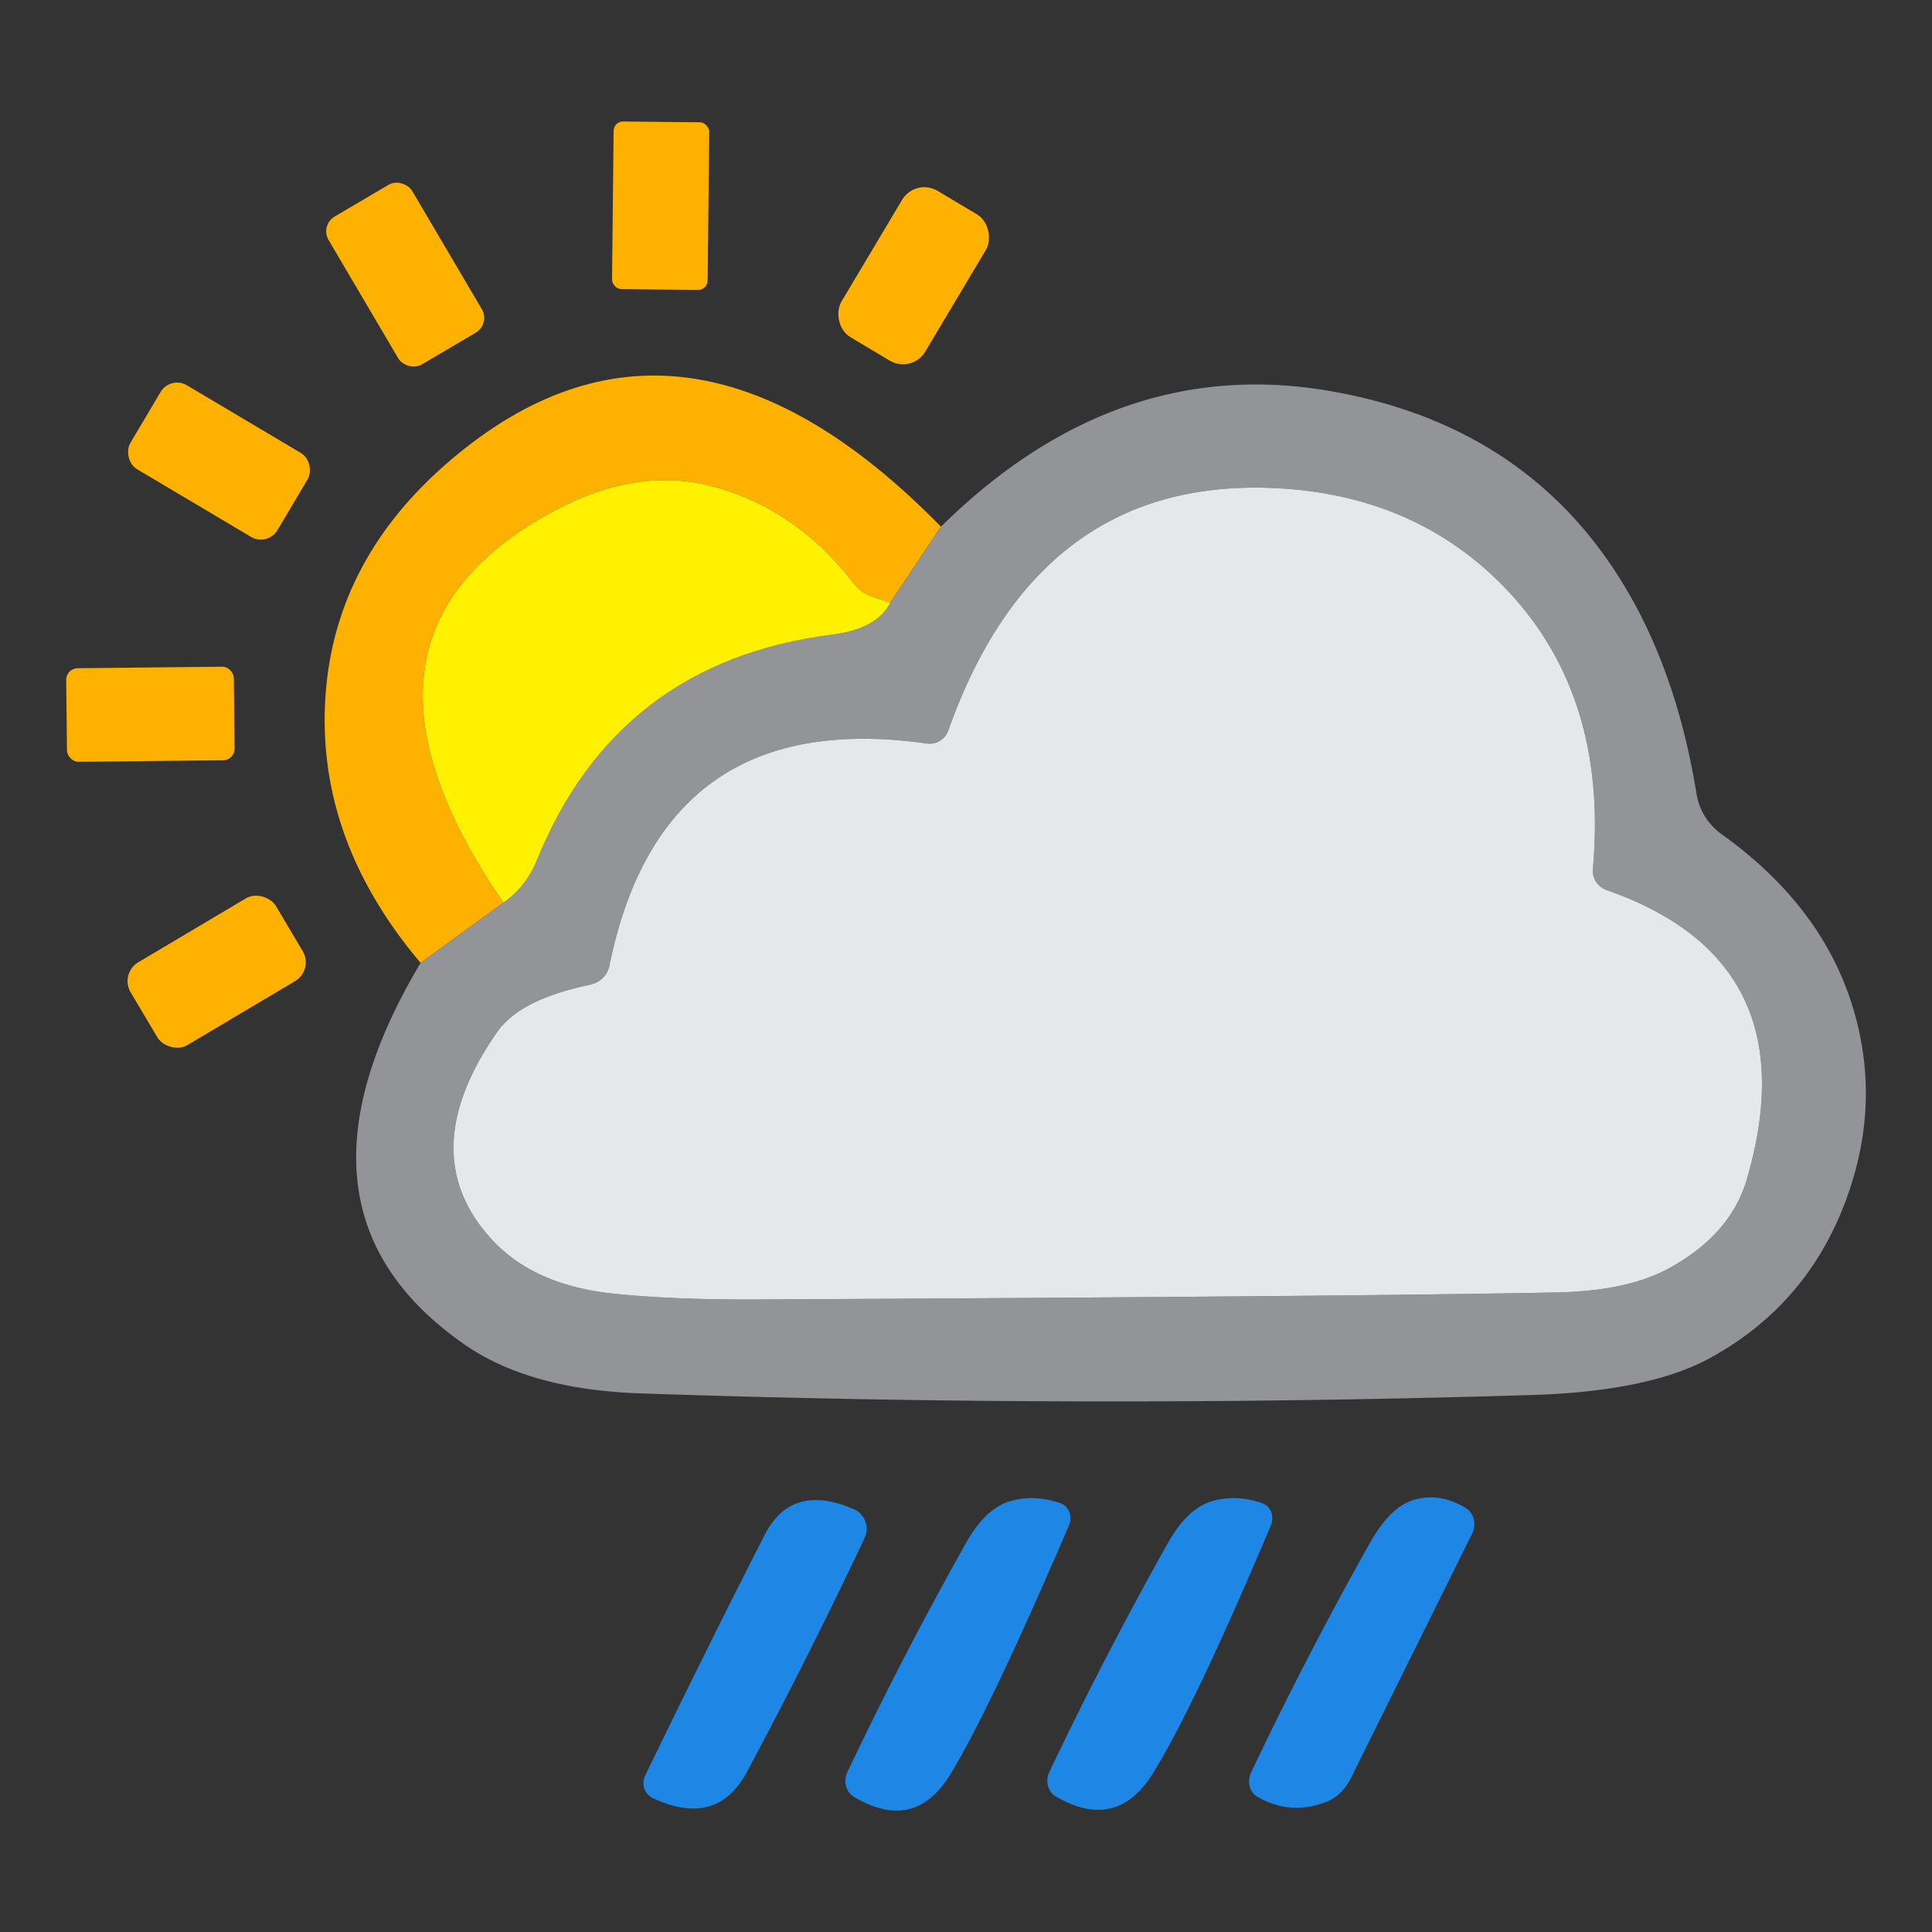 <svg width="256" height="256" xmlns="http://www.w3.org/2000/svg" version="1.1">
 <rect width="100%" height="100%" fill="#333333" stroke="none"/>
 <title>305</title>

 <g>
  <title>Layer 1</title>
  <g id="svg_15">
   <rect id="svg_1" rx="0.28" height="4.98" width="2.84" transform="matrix(4.46, 0.047, -0.047, 4.46, -15.923, -32.176)" y="10.59" x="21.915" fill="#ffb100"/>
   <rect id="svg_2" rx="0.51" height="5.1" width="2.88" transform="matrix(3.843, -2.264, 2.264, 3.843, -37.985, 10.798)" y="12.826" x="13.357" fill="#ffb100"/>
   <rect id="svg_3" rx="0.77" height="5.06" width="2.9" transform="matrix(3.831, 2.284, -2.284, 3.831, 33.379, -90.962)" y="11.956" x="30.075" fill="#ffb100"/>
   <rect id="svg_4" rx="0.57" height="2.9" width="5.08" transform="matrix(3.835, 2.277, -2.277, 3.835, 32.814, -40.376)" y="18.548" x="8.344" fill="#ffb100"/>
   <path id="svg_5" d="m124.679,69.792l-6.69,10.035q-1.472,-0.401 -2.854,-0.937q-1.204,-0.535 -2.185,-1.784q-7.537,-9.722 -18.553,-12.666q-9.901,-2.587 -20.56,3.033q-31.62,16.591 -7.136,52.135l-10.971,7.983q-14.405,-17.037 -12.488,-36.749q1.784,-17.928 17.483,-30.728q30.282,-24.752 63.954,9.678z" fill="#ffb100"/>
   <path id="svg_6" d="m55.73,127.592l10.971,-7.983q2.988,-2.096 4.415,-5.575q10.659,-26.313 39.068,-29.925q6.065,-0.758 7.805,-4.281l6.69,-10.035q23.414,-23.102 52.091,-17.884q20.248,3.657 32.423,17.438q11.997,13.647 15.609,35.857a8.295,8.072 13.8 0 0 3.345,5.352q13.469,9.633 17.483,23.325q3.969,13.513 -1.873,27.25q-5.307,12.354 -17.26,18.865q-8.161,4.415 -23.815,4.861q-58.87,1.784 -117.739,-0.223q-14.673,-0.491 -23.236,-6.378q-25.644,-17.661 -5.976,-50.664zm155.336,-12.488q2.052,-22.879 -11.551,-37.106q-12.532,-13.067 -32.468,-13.379q-29.836,-0.401 -41.387,32.155a2.631,2.631 -86.7 0 1 -2.899,1.739q-35.01,-4.95 -42.012,29.435a3.345,3.166 -0.9 0 1 -2.587,2.542q-9.276,1.918 -12.309,6.288q-11.105,15.966 -0.803,27.339q5.664,6.244 16.412,7.314q7.76,0.803 18.687,0.758q80.277,-0.401 106.099,-0.937q9.232,-0.178 14.673,-3.077q8.34,-4.46 10.525,-11.863q8.474,-28.9 -18.508,-38.354a2.765,2.676 12.6 0 1 -1.873,-2.854z" fill="#929497"/>
   <path id="svg_7" d="m117.99,79.827q-1.739,3.523 -7.805,4.281q-28.409,3.612 -39.068,29.925q-1.427,3.479 -4.415,5.575q-24.484,-35.545 7.136,-52.135q10.659,-5.619 20.56,-3.033q11.016,2.943 18.553,12.666q0.981,1.249 2.185,1.784q1.383,0.535 2.854,0.937z" fill="#fff100"/>
   <path id="svg_8" d="m212.939,117.958q26.982,9.455 18.508,38.354q-2.185,7.403 -10.525,11.863q-5.441,2.899 -14.673,3.077q-25.822,0.535 -106.099,0.937q-10.927,0.045 -18.687,-0.758q-10.748,-1.07 -16.412,-7.314q-10.302,-11.373 0.803,-27.339q3.033,-4.371 12.309,-6.288a3.345,3.166 -0.9 0 0 2.587,-2.542q7.002,-34.385 42.012,-29.435a2.631,2.631 -74.9 0 0 2.899,-1.739q11.551,-32.557 41.387,-32.155q19.935,0.312 32.468,13.379q13.602,14.227 11.551,37.106a2.765,2.676 12.6 0 0 1.873,2.854z" fill="#e6e7e8"/>
   <rect id="svg_9" rx="0.34" height="2.78" width="4.98" transform="matrix(4.46, -0.047, 0.047, 4.46, -17.707, -30.787)" y="26.819" x="5.651" fill="#ffb100"/>
   <rect id="svg_10" rx="0.65" height="2.86" width="5.02" transform="matrix(3.835, -2.277, 2.277, 3.835, -88.704, 11.298)" y="34.655" x="6.681" fill="#ffb100"/>
   <path id="svg_11" d="m113.128,199.974a2.854,2.81 -65.6 0 1 1.427,3.835q-7.492,15.877 -15.565,30.951q-3.969,7.448 -12.443,3.523a2.23,2.23 -64.9 0 1 -1.07,-2.988q8.251,-17.037 15.832,-31.888q3.568,-7.002 11.819,-3.434z" fill-opacity="0.996" fill="#1f87e6"/>
   <path id="svg_12" d="m133.733,198.949q3.256,-0.981 6.734,0.223a2.275,2.052 -68.9 0 1 1.16,2.988q-10.258,23.905 -15.565,32.735q-4.772,8.028 -12.889,3.211a2.631,2.453 -61.8 0 1 -0.892,-3.3q7.314,-15.386 15.654,-30.238q2.542,-4.594 5.798,-5.619z" fill-opacity="0.996" fill="#1f87e6"/>
   <path id="svg_13" d="m160.492,198.949q3.256,-0.981 6.734,0.223a2.275,2.052 -68.9 0 1 1.16,2.988q-10.168,24.038 -15.565,32.735q-4.817,7.849 -12.889,3.166a2.587,2.408 -62.3 0 1 -0.892,-3.256q7.314,-15.386 15.654,-30.238q2.542,-4.594 5.798,-5.619z" fill-opacity="0.996" fill="#1f87e6"/>
   <path id="svg_14" d="m187.117,198.815q3.568,-1.16 7.136,1.026a2.72,2.498 -60.9 0 1 0.803,3.389l-16.1,32.468a6.779,5.263 -82.4 0 1 -3.033,2.988q-4.817,1.962 -9.276,-0.58a2.631,2.319 -62.8 0 1 -0.847,-3.3q7.314,-15.386 15.654,-30.238q2.631,-4.727 5.664,-5.753z" fill-opacity="0.996" fill="#1f87e6"/>
  </g>
 </g>
</svg>